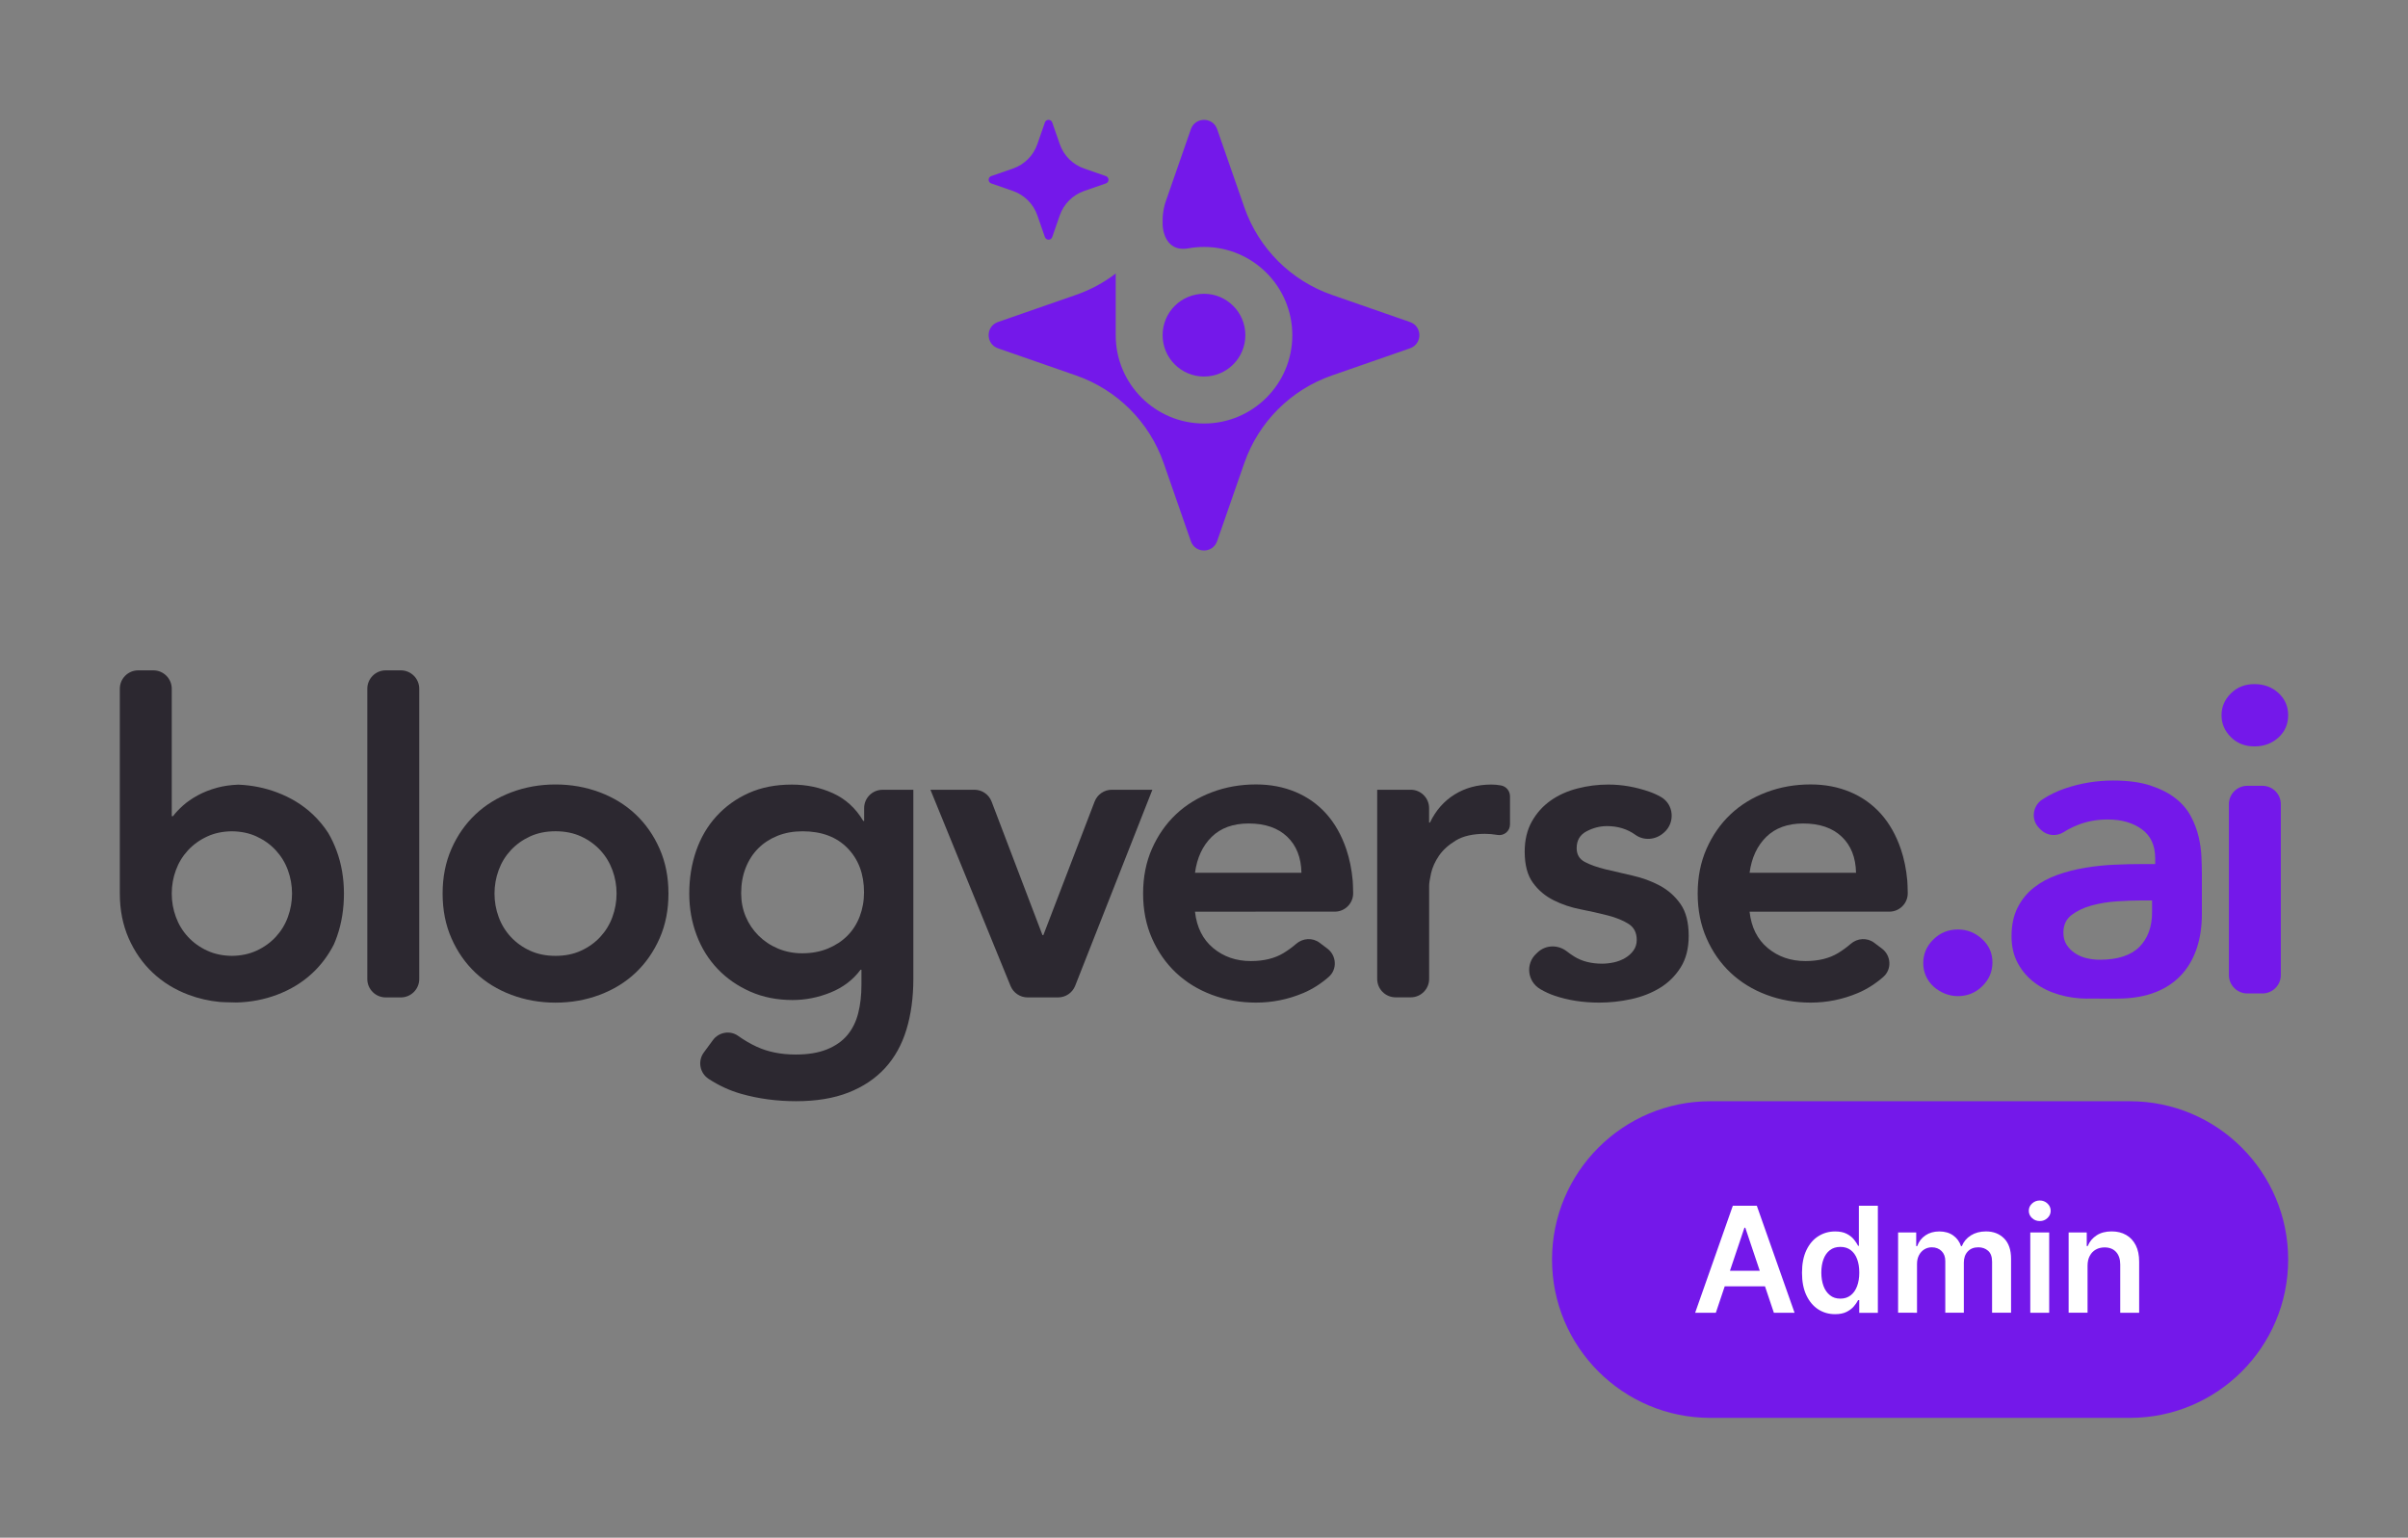 <?xml version="1.0" encoding="utf-8"?>
<!-- Generator: Adobe Illustrator 27.1.1, SVG Export Plug-In . SVG Version: 6.00 Build 0)  -->
<svg version="1.1" xmlns="http://www.w3.org/2000/svg" xmlns:xlink="http://www.w3.org/1999/xlink" x="0px" y="0px"
	 viewBox="0 0 654.21 417.83" style="enable-background:new 0 0 654.21 417.83;" xml:space="preserve">
<rect x="0" y="0" width="654.21" height="417.83" fill="#808080" stroke="none"/>
<style type="text/css">
	.st0{fill:#189611;}
	.st1{fill:#2C2830;}
	.st2{fill:#825946;}
	.st3{fill:#7418EA;}
	.st4{fill:#FFFFFF;}
	.st5{fill:#231F20;}
	.st6{fill:#606060;}
	.st7{opacity:0.2;fill:#606060;}
</style>
<g id="logo-blogverse">
	<g>
		<g>
			<path class="st1" d="M91.45,231.17c-0.64-1.73-1.4-3.35-2.29-4.86c-1.2-1.85-2.6-3.52-4.18-5.02c-2.74-2.59-6-4.58-9.76-5.99
				c-3.29-1.24-6.76-1.93-10.41-2.09h-0.07c-2.08,0.08-3.95,0.35-5.62,0.79c-2.04,0.55-3.84,1.26-5.41,2.12
				c-1.57,0.86-2.9,1.78-3.99,2.76c-1.1,0.98-2,1.94-2.71,2.88h-0.35v-34.61c0-2.76-2.24-5-5-5h-4.11c-2.76,0-5,2.24-5,5v55.65
				c0,4.47,0.81,8.52,2.41,12.17c1.61,3.64,3.78,6.76,6.53,9.34c2.74,2.59,5.99,4.59,9.75,6c2.7,1.01,5.52,1.66,8.46,1.94
				c1.89,0.07,3.47,0.12,4.59,0.15c0,0,0,0,0.01,0c3.84-0.1,7.48-0.8,10.92-2.09c3.76-1.41,7.02-3.41,9.76-6
				c2.29-2.16,4.19-4.7,5.68-7.6c0.33-0.73,0.63-1.49,0.9-2.27c1.26-3.6,1.88-7.48,1.88-11.64
				C93.44,238.65,92.78,234.77,91.45,231.17z M78.22,249.15c-0.74,2.04-1.84,3.84-3.29,5.41c-1.45,1.57-3.19,2.82-5.23,3.76
				c-1.98,0.91-4.21,1.38-6.7,1.41c-2.49-0.03-4.73-0.5-6.7-1.41c-2.04-0.94-3.78-2.19-5.23-3.76c-1.45-1.57-2.55-3.37-3.29-5.41
				c-0.75-2.04-1.12-4.15-1.12-6.35c0-2.19,0.37-4.31,1.12-6.35c0.74-2.03,1.84-3.83,3.29-5.4s3.19-2.82,5.23-3.76
				c1.97-0.92,4.21-1.38,6.7-1.41c2.49,0.03,4.72,0.49,6.7,1.41c2.04,0.94,3.78,2.19,5.23,3.76s2.55,3.37,3.29,5.4
				c0.74,2.04,1.12,4.16,1.12,6.35C79.34,245,78.96,247.11,78.22,249.15z"/>
			<path class="st1" d="M104.79,182.15h4.11c2.76,0,5,2.24,5,5v78.87c0,2.76-2.24,5-5,5h-4.11c-2.76,0-5-2.24-5-5v-78.87
				C99.79,184.39,102.03,182.15,104.79,182.15z"/>
			<path class="st1" d="M120.25,242.8c0-4.47,0.8-8.52,2.41-12.17c1.6-3.64,3.78-6.76,6.52-9.35c2.74-2.59,6-4.58,9.76-6
				c3.76-1.41,7.76-2.12,11.99-2.12c4.23,0,8.23,0.71,11.99,2.12c3.76,1.41,7.01,3.41,9.76,6c2.74,2.59,4.92,5.7,6.52,9.35
				c1.61,3.64,2.41,7.7,2.41,12.17s-0.8,8.52-2.41,12.17c-1.61,3.64-3.78,6.76-6.52,9.35c-2.74,2.59-5.99,4.58-9.76,6
				c-3.76,1.41-7.76,2.12-11.99,2.12c-4.23,0-8.23-0.71-11.99-2.12c-3.76-1.41-7.01-3.41-9.76-6c-2.74-2.59-4.92-5.7-6.52-9.35
				C121.05,251.33,120.25,247.27,120.25,242.8z M134.35,242.8c0,2.2,0.37,4.31,1.12,6.35c0.74,2.04,1.84,3.84,3.29,5.41
				c1.45,1.57,3.19,2.82,5.23,3.76c2.04,0.94,4.35,1.41,6.94,1.41c2.59,0,4.9-0.47,6.94-1.41c2.04-0.94,3.78-2.19,5.23-3.76
				c1.45-1.57,2.55-3.37,3.29-5.41c0.74-2.04,1.12-4.15,1.12-6.35c0-2.19-0.37-4.31-1.12-6.35c-0.75-2.04-1.84-3.84-3.29-5.41
				c-1.45-1.57-3.19-2.82-5.23-3.76c-2.04-0.94-4.35-1.41-6.94-1.41c-2.59,0-4.9,0.47-6.94,1.41c-2.04,0.94-3.78,2.2-5.23,3.76
				c-1.45,1.57-2.55,3.37-3.29,5.41C134.72,238.5,134.35,240.61,134.35,242.8z"/>
			<path class="st1" d="M59.7,272.25c1.16,0.11,2.33,0.17,3.53,0.17c0.35,0,0.71,0,1.06-0.02C63.17,272.37,61.59,272.32,59.7,272.25
				z"/>
			<path class="st1" d="M248.14,214.59v51.37c0,5.09-0.63,9.7-1.88,13.81c-1.25,4.11-3.19,7.6-5.82,10.46
				c-2.63,2.86-5.94,5.07-9.93,6.64c-4,1.57-8.74,2.35-14.22,2.35c-5.25,0-10.23-0.67-14.93-2c-3.1-0.88-6.05-2.24-8.85-4.07
				c-2.4-1.58-3-4.84-1.3-7.16l2.47-3.36c1.59-2.17,4.65-2.73,6.84-1.17c1.65,1.17,3.34,2.16,5.07,2.96
				c3.06,1.41,6.58,2.12,10.58,2.12c3.37,0,6.21-0.47,8.52-1.41c2.31-0.94,4.15-2.23,5.53-3.88c1.37-1.65,2.35-3.62,2.94-5.94
				c0.59-2.31,0.88-4.88,0.88-7.7v-4.11h-0.24c-2.04,2.74-4.74,4.8-8.11,6.17c-3.37,1.37-6.82,2.06-10.34,2.06
				c-4.23,0-8.07-0.76-11.52-2.29c-3.45-1.53-6.41-3.58-8.87-6.17c-2.47-2.59-4.37-5.64-5.7-9.17c-1.33-3.53-2-7.29-2-11.29
				c0-4.15,0.63-8.03,1.88-11.64c1.25-3.6,3.09-6.74,5.53-9.4c2.43-2.66,5.35-4.76,8.76-6.29c3.41-1.53,7.31-2.29,11.7-2.29
				c4,0,7.72,0.78,11.17,2.35c3.45,1.57,6.19,4.08,8.23,7.52h0.24v-3.46c0-2.76,2.24-5,5-5H248.14z M218.05,225.88
				c-2.51,0-4.78,0.41-6.82,1.23c-2.04,0.82-3.78,1.96-5.23,3.41c-1.45,1.45-2.59,3.21-3.41,5.29c-0.82,2.08-1.23,4.37-1.23,6.88
				c0,2.27,0.41,4.39,1.23,6.35c0.82,1.96,1.98,3.68,3.47,5.17c1.49,1.49,3.25,2.67,5.29,3.53c2.04,0.86,4.23,1.29,6.58,1.29
				c2.59,0,4.92-0.43,6.99-1.29c2.08-0.86,3.84-2.02,5.29-3.47c1.45-1.45,2.57-3.19,3.35-5.23c0.78-2.04,1.18-4.23,1.18-6.58
				c0-4.94-1.49-8.93-4.47-11.99C227.29,227.41,223.22,225.88,218.05,225.88z"/>
			<path class="st1" d="M252.78,214.59h11.95c2.07,0,3.93,1.28,4.67,3.22l13.82,36.28h0.24l13.93-36.29
				c0.74-1.93,2.6-3.21,4.67-3.21h11.02l-20.97,53.26c-0.75,1.91-2.6,3.17-4.65,3.17h-8.28c-2.03,0-3.86-1.23-4.63-3.11
				L252.78,214.59z"/>
			<path class="st1" d="M324.66,247.74c0.47,4.23,2.12,7.52,4.94,9.87c2.82,2.35,6.23,3.53,10.23,3.53c3.53,0,6.48-0.72,8.88-2.17
				c1.21-0.74,2.35-1.57,3.41-2.49c1.82-1.59,4.47-1.77,6.4-0.31l2.12,1.6c2.5,1.89,2.71,5.63,0.35,7.68
				c-2.17,1.89-4.48,3.36-6.94,4.39c-4.08,1.72-8.35,2.59-12.81,2.59c-4.23,0-8.23-0.71-11.99-2.12c-3.76-1.41-7.01-3.41-9.76-6
				c-2.74-2.59-4.92-5.7-6.52-9.35c-1.61-3.64-2.41-7.7-2.41-12.17s0.8-8.52,2.41-12.17c1.61-3.64,3.78-6.76,6.52-9.35
				c2.74-2.59,6-4.58,9.76-6s7.76-2.12,11.99-2.12c3.92,0,7.5,0.69,10.76,2.06c3.25,1.37,6.03,3.35,8.35,5.94
				c2.31,2.59,4.11,5.78,5.41,9.58c0.88,2.6,1.47,5.46,1.75,8.59c0.05,0.54,0.09,1.86,0.12,3.3c0.06,2.8-2.2,5.1-5,5.1H324.66z
				 M353.58,237.16c-0.08-4.15-1.37-7.42-3.88-9.81c-2.51-2.39-6-3.59-10.46-3.59c-4.23,0-7.58,1.22-10.05,3.64
				c-2.47,2.43-3.98,5.68-4.53,9.76H353.58z"/>
			<path class="st1" d="M374.15,214.59h9.11c2.76,0,5,2.24,5,5v3.93h0.23c1.57-3.29,3.8-5.84,6.7-7.64c2.9-1.8,6.23-2.7,9.99-2.7
				c0.86,0,1.7,0.08,2.53,0.23c0.05,0.01,0.1,0.02,0.15,0.03c1.39,0.27,2.38,1.52,2.38,2.94v7.65c0,1.81-1.65,3.16-3.43,2.84
				c-0.01,0-0.02,0-0.03-0.01c-1.14-0.19-2.25-0.29-3.35-0.29c-3.29,0-5.94,0.61-7.93,1.82c-2,1.22-3.53,2.61-4.58,4.17
				c-1.06,1.57-1.76,3.13-2.12,4.7c-0.35,1.57-0.53,2.74-0.53,3.53v25.21c0,2.76-2.24,5-5,5h-4.11c-2.76,0-5-2.24-5-5V214.59z"/>
			<path class="st1" d="M451.98,226.3c-2.13,1.91-5.34,2.22-7.66,0.55c-2.2-1.59-4.78-2.38-7.75-2.38c-1.88,0-3.72,0.47-5.52,1.41
				c-1.8,0.94-2.7,2.47-2.7,4.58c0,1.72,0.74,2.98,2.23,3.76c1.49,0.78,3.37,1.45,5.64,2c2.27,0.55,4.72,1.12,7.35,1.71
				c2.62,0.59,5.07,1.49,7.35,2.7c2.27,1.22,4.15,2.88,5.64,5c1.49,2.12,2.23,5.02,2.23,8.7c0,3.37-0.73,6.21-2.17,8.52
				c-1.45,2.31-3.33,4.17-5.64,5.58c-2.31,1.41-4.92,2.43-7.82,3.06c-2.9,0.63-5.8,0.94-8.7,0.94c-4.39,0-8.42-0.63-12.11-1.88
				c-1.36-0.46-2.66-1.06-3.91-1.8c-3.47-2.05-4.04-6.83-1.1-9.58l0.43-0.41c2.19-2.05,5.52-2.11,7.89-0.27
				c0.66,0.51,1.34,0.99,2.03,1.42c2.08,1.29,4.6,1.94,7.58,1.94c1.02,0,2.08-0.12,3.17-0.35c1.1-0.24,2.12-0.63,3.06-1.18
				c0.94-0.55,1.7-1.23,2.29-2.06c0.59-0.82,0.88-1.78,0.88-2.88c0-1.96-0.75-3.41-2.23-4.35c-1.49-0.94-3.37-1.7-5.64-2.29
				c-2.27-0.59-4.72-1.13-7.35-1.65c-2.63-0.51-5.08-1.33-7.35-2.47c-2.27-1.13-4.16-2.72-5.64-4.76c-1.49-2.04-2.23-4.86-2.23-8.46
				c0-3.13,0.65-5.86,1.94-8.17c1.29-2.31,3-4.21,5.11-5.7c2.12-1.49,4.54-2.59,7.29-3.29c2.74-0.71,5.52-1.06,8.35-1.06
				c3.76,0,7.48,0.65,11.17,1.94c1.12,0.39,2.18,0.87,3.17,1.44c3.49,1.99,3.89,6.9,0.9,9.59L451.98,226.3z"/>
			<path class="st1" d="M475.33,247.74c0.47,4.23,2.12,7.52,4.94,9.87c2.82,2.35,6.23,3.53,10.23,3.53c3.53,0,6.48-0.72,8.88-2.17
				c1.21-0.74,2.35-1.57,3.41-2.49c1.82-1.59,4.47-1.77,6.4-0.31l2.12,1.6c2.5,1.89,2.71,5.63,0.35,7.68
				c-2.17,1.89-4.48,3.36-6.94,4.39c-4.08,1.72-8.35,2.59-12.81,2.59c-4.23,0-8.23-0.71-11.99-2.12c-3.76-1.41-7.01-3.41-9.76-6
				c-2.74-2.59-4.92-5.7-6.52-9.35c-1.61-3.64-2.41-7.7-2.41-12.17s0.8-8.52,2.41-12.17c1.61-3.64,3.78-6.76,6.52-9.35
				c2.74-2.59,6-4.58,9.76-6s7.76-2.12,11.99-2.12c3.92,0,7.5,0.69,10.76,2.06c3.25,1.37,6.03,3.35,8.35,5.94
				c2.31,2.59,4.11,5.78,5.41,9.58c0.88,2.6,1.47,5.46,1.75,8.59c0.05,0.54,0.09,1.86,0.12,3.3c0.06,2.8-2.2,5.1-5,5.1H475.33z
				 M504.25,237.16c-0.08-4.15-1.37-7.42-3.88-9.81c-2.51-2.39-6-3.59-10.46-3.59c-4.23,0-7.58,1.22-10.05,3.64
				c-2.47,2.43-3.98,5.68-4.53,9.76H504.25z"/>
		</g>
		<g>
			<path class="st3" d="M522.51,261.72c0-2.51,0.92-4.66,2.76-6.46c1.84-1.8,4.05-2.7,6.64-2.7c2.51,0,4.7,0.86,6.58,2.59
				c1.88,1.72,2.82,3.84,2.82,6.35c0,2.51-0.92,4.66-2.76,6.47c-1.84,1.8-4.05,2.7-6.64,2.7c-1.25,0-2.45-0.24-3.59-0.71
				c-1.14-0.47-2.14-1.1-3-1.88c-0.86-0.78-1.55-1.72-2.06-2.82C522.76,264.14,522.51,262.97,522.51,261.72z"/>
			<path class="st3" d="M567.06,271.35c-2.59,0-5.11-0.35-7.58-1.06s-4.66-1.76-6.58-3.17c-1.92-1.41-3.47-3.17-4.64-5.29
				c-1.18-2.12-1.76-4.58-1.76-7.41c0-3.06,0.55-5.66,1.65-7.82c1.1-2.16,2.57-3.96,4.41-5.41c1.84-1.45,3.98-2.6,6.41-3.47
				c2.43-0.86,4.96-1.51,7.58-1.94c2.62-0.43,5.27-0.71,7.93-0.82c2.66-0.12,5.17-0.18,7.52-0.18h3.53v-1.53
				c0-3.53-1.22-6.17-3.64-7.93c-2.43-1.76-5.52-2.65-9.29-2.65c-2.98,0-5.76,0.53-8.35,1.59c-1.28,0.52-2.48,1.14-3.59,1.85
				c-1.98,1.26-4.57,0.99-6.23-0.67l-0.43-0.43c-2.27-2.27-1.82-6.01,0.86-7.77c1.94-1.27,4.02-2.28,6.26-3.03
				c4.19-1.41,8.52-2.12,12.99-2.12c4,0,7.37,0.45,10.11,1.35c2.74,0.9,5.01,2.06,6.82,3.47c1.8,1.41,3.19,3.04,4.17,4.88
				c0.98,1.84,1.68,3.7,2.12,5.58c0.43,1.88,0.69,3.7,0.76,5.47c0.08,1.76,0.12,3.31,0.12,4.64v10.95
				c0,12.65-6.57,22.91-22.91,22.91H567.06z M584.69,244.67h-2.94c-1.96,0-4.15,0.08-6.58,0.24c-2.43,0.16-4.72,0.53-6.88,1.12
				c-2.16,0.59-3.98,1.45-5.47,2.59c-1.49,1.14-2.23,2.72-2.23,4.76c0,1.33,0.29,2.45,0.88,3.35c0.59,0.9,1.35,1.67,2.29,2.29
				c0.94,0.63,2,1.08,3.17,1.35c1.18,0.28,2.35,0.41,3.53,0.41c4.86,0,8.44-1.16,10.75-3.47c2.31-2.31,3.47-5.47,3.47-9.46V244.67z"
				/>
			<path class="st3" d="M603.55,194.36c0-2.27,0.84-4.25,2.53-5.94c1.68-1.68,3.82-2.53,6.41-2.53c2.59,0,4.76,0.8,6.52,2.41
				c1.76,1.61,2.64,3.63,2.64,6.05c0,2.43-0.88,4.45-2.64,6.05c-1.76,1.61-3.94,2.41-6.52,2.41c-2.59,0-4.72-0.84-6.41-2.53
				C604.4,198.61,603.55,196.63,603.55,194.36z M610.55,213.52h4.11c2.76,0,5,2.24,5,5v46.42c0,2.76-2.24,5-5,5h-4.11
				c-2.76,0-5-2.24-5-5v-46.42C605.55,215.76,607.79,213.52,610.55,213.52z"/>
		</g>
	</g>
	<g>
		<path class="st3" d="M383.08,87.51l-21.21-7.38c-11.16-3.88-19.93-12.65-23.81-23.81l-7.38-21.21c-1.18-3.38-5.96-3.38-7.14,0
			l-6.75,19.4v0c0,0,0,0.01-0.01,0.03l-0.16,0.46c-0.26,0.82-0.75,2.61-0.75,4.71v1.5c0,0,0.18,7.42,6.92,6.28
			c1.4-0.25,2.85-0.39,4.32-0.39c13.25,0,23.99,10.74,23.99,23.99c0,13.25-10.74,23.99-23.99,23.99s-23.99-10.74-23.99-23.99V74.32
			c-3.22,2.47-6.85,4.44-10.78,5.8l-21.21,7.38c-3.38,1.18-3.38,5.96,0,7.14l21.21,7.38c11.16,3.88,19.93,12.65,23.81,23.81
			l7.38,21.21c1.18,3.38,5.96,3.38,7.14,0l7.38-21.21c3.88-11.16,12.65-19.93,23.81-23.81l21.21-7.38
			C386.46,93.47,386.46,88.68,383.08,87.51z"/>
		<path class="st3" d="M338.34,91.07c0-6.21-5.03-11.24-11.24-11.24s-11.24,5.03-11.24,11.24c0,6.21,5.03,11.24,11.24,11.24
			S338.34,97.28,338.34,91.07z"/>
		<path class="st3" d="M269.3,49.84l5.9,2.05c3.11,1.08,5.55,3.52,6.63,6.63l2.05,5.9c0.33,0.94,1.66,0.94,1.99,0l2.05-5.9
			c1.08-3.11,3.52-5.55,6.63-6.63l5.9-2.05c0.94-0.33,0.94-1.66,0-1.99l-5.9-2.05c-3.11-1.08-5.55-3.52-6.63-6.63l-2.05-5.9
			c-0.33-0.94-1.66-0.94-1.99,0l-2.05,5.9c-1.08,3.11-3.52,5.55-6.63,6.63l-5.9,2.05C268.36,48.18,268.36,49.51,269.3,49.84z"/>
	</g>
	<path class="st3" d="M464.68,385.27h113.95c23.76,0,43.02-19.26,43.02-43.02v0c0-23.76-19.26-43.02-43.02-43.02H464.68
		c-23.76,0-43.02,19.26-43.02,43.02v0C421.66,366.01,440.92,385.27,464.68,385.27z"/>
	<g>
		<path class="st4" d="M466.16,356.71h-5.62l10.24-29.09h6.51l10.26,29.09h-5.62l-7.77-23.12h-0.23L466.16,356.71z M466.35,345.3
			h15.34v4.23h-15.34V345.3z"/>
		<path class="st4" d="M498.56,357.09c-1.71,0-3.25-0.44-4.6-1.32c-1.35-0.88-2.42-2.16-3.21-3.83c-0.79-1.68-1.18-3.71-1.18-6.11
			c0-2.42,0.4-4.47,1.2-6.14c0.8-1.67,1.88-2.94,3.25-3.79c1.36-0.86,2.88-1.29,4.56-1.29c1.28,0,2.33,0.22,3.15,0.65
			s1.48,0.95,1.96,1.55c0.48,0.6,0.86,1.17,1.12,1.7h0.21v-10.88h5.16v29.09h-5.06v-3.44h-0.31c-0.26,0.53-0.65,1.09-1.15,1.68
			s-1.17,1.1-1.99,1.51C500.85,356.88,499.81,357.09,498.56,357.09z M500,352.87c1.09,0,2.02-0.3,2.78-0.89
			c0.77-0.59,1.35-1.42,1.75-2.48c0.4-1.06,0.6-2.3,0.6-3.71s-0.2-2.64-0.59-3.68c-0.39-1.04-0.97-1.85-1.73-2.43
			c-0.76-0.58-1.7-0.87-2.81-0.87c-1.15,0-2.1,0.3-2.87,0.9c-0.77,0.6-1.34,1.42-1.73,2.47c-0.39,1.05-0.58,2.25-0.58,3.61
			c0,1.36,0.2,2.58,0.59,3.64s0.98,1.9,1.75,2.51C497.92,352.57,498.87,352.87,500,352.87z"/>
		<path class="st4" d="M515.68,356.71v-21.82h4.92v3.71h0.26c0.45-1.25,1.21-2.23,2.26-2.93c1.05-0.71,2.31-1.06,3.76-1.06
			c1.48,0,2.73,0.36,3.74,1.07c1.02,0.72,1.74,1.69,2.15,2.92h0.23c0.48-1.21,1.3-2.18,2.45-2.91c1.15-0.72,2.52-1.09,4.1-1.09
			c2.01,0,3.65,0.63,4.92,1.9c1.27,1.27,1.9,3.12,1.9,5.55v14.64h-5.16v-13.85c0-1.35-0.36-2.35-1.08-2.98s-1.6-0.94-2.64-0.94
			c-1.24,0-2.21,0.39-2.91,1.16c-0.7,0.77-1.04,1.77-1.04,3v13.61h-5.04v-14.06c0-1.13-0.34-2.03-1.02-2.7
			c-0.68-0.67-1.56-1.01-2.65-1.01c-0.74,0-1.41,0.19-2.02,0.56c-0.61,0.37-1.09,0.9-1.45,1.58c-0.36,0.68-0.54,1.46-0.54,2.37
			v13.27H515.68z"/>
		<path class="st4" d="M554.17,331.79c-0.82,0-1.53-0.27-2.11-0.82c-0.58-0.54-0.87-1.2-0.87-1.97c0-0.78,0.29-1.44,0.88-1.98
			c0.59-0.54,1.29-0.82,2.1-0.82s1.51,0.27,2.09,0.82c0.58,0.54,0.87,1.21,0.87,1.98c0,0.77-0.29,1.42-0.87,1.97
			C555.68,331.52,554.99,331.79,554.17,331.79z M551.59,356.71v-21.82h5.14v21.82H551.59z"/>
		<path class="st4" d="M567.15,343.92v12.78h-5.14v-21.82h4.92v3.71h0.26c0.5-1.22,1.3-2.19,2.41-2.91c1.1-0.72,2.47-1.08,4.1-1.08
			c1.51,0,2.82,0.32,3.94,0.97c1.12,0.64,1.99,1.58,2.61,2.8c0.62,1.22,0.92,2.7,0.92,4.45v13.89h-5.14v-13.1
			c0-1.46-0.38-2.6-1.13-3.42c-0.75-0.82-1.79-1.24-3.12-1.24c-0.9,0-1.7,0.2-2.39,0.59c-0.7,0.39-1.24,0.96-1.63,1.7
			C567.35,341.98,567.15,342.87,567.15,343.92z"/>
	</g>
</g>
<g id="Layer_2">
</g>
</svg>
